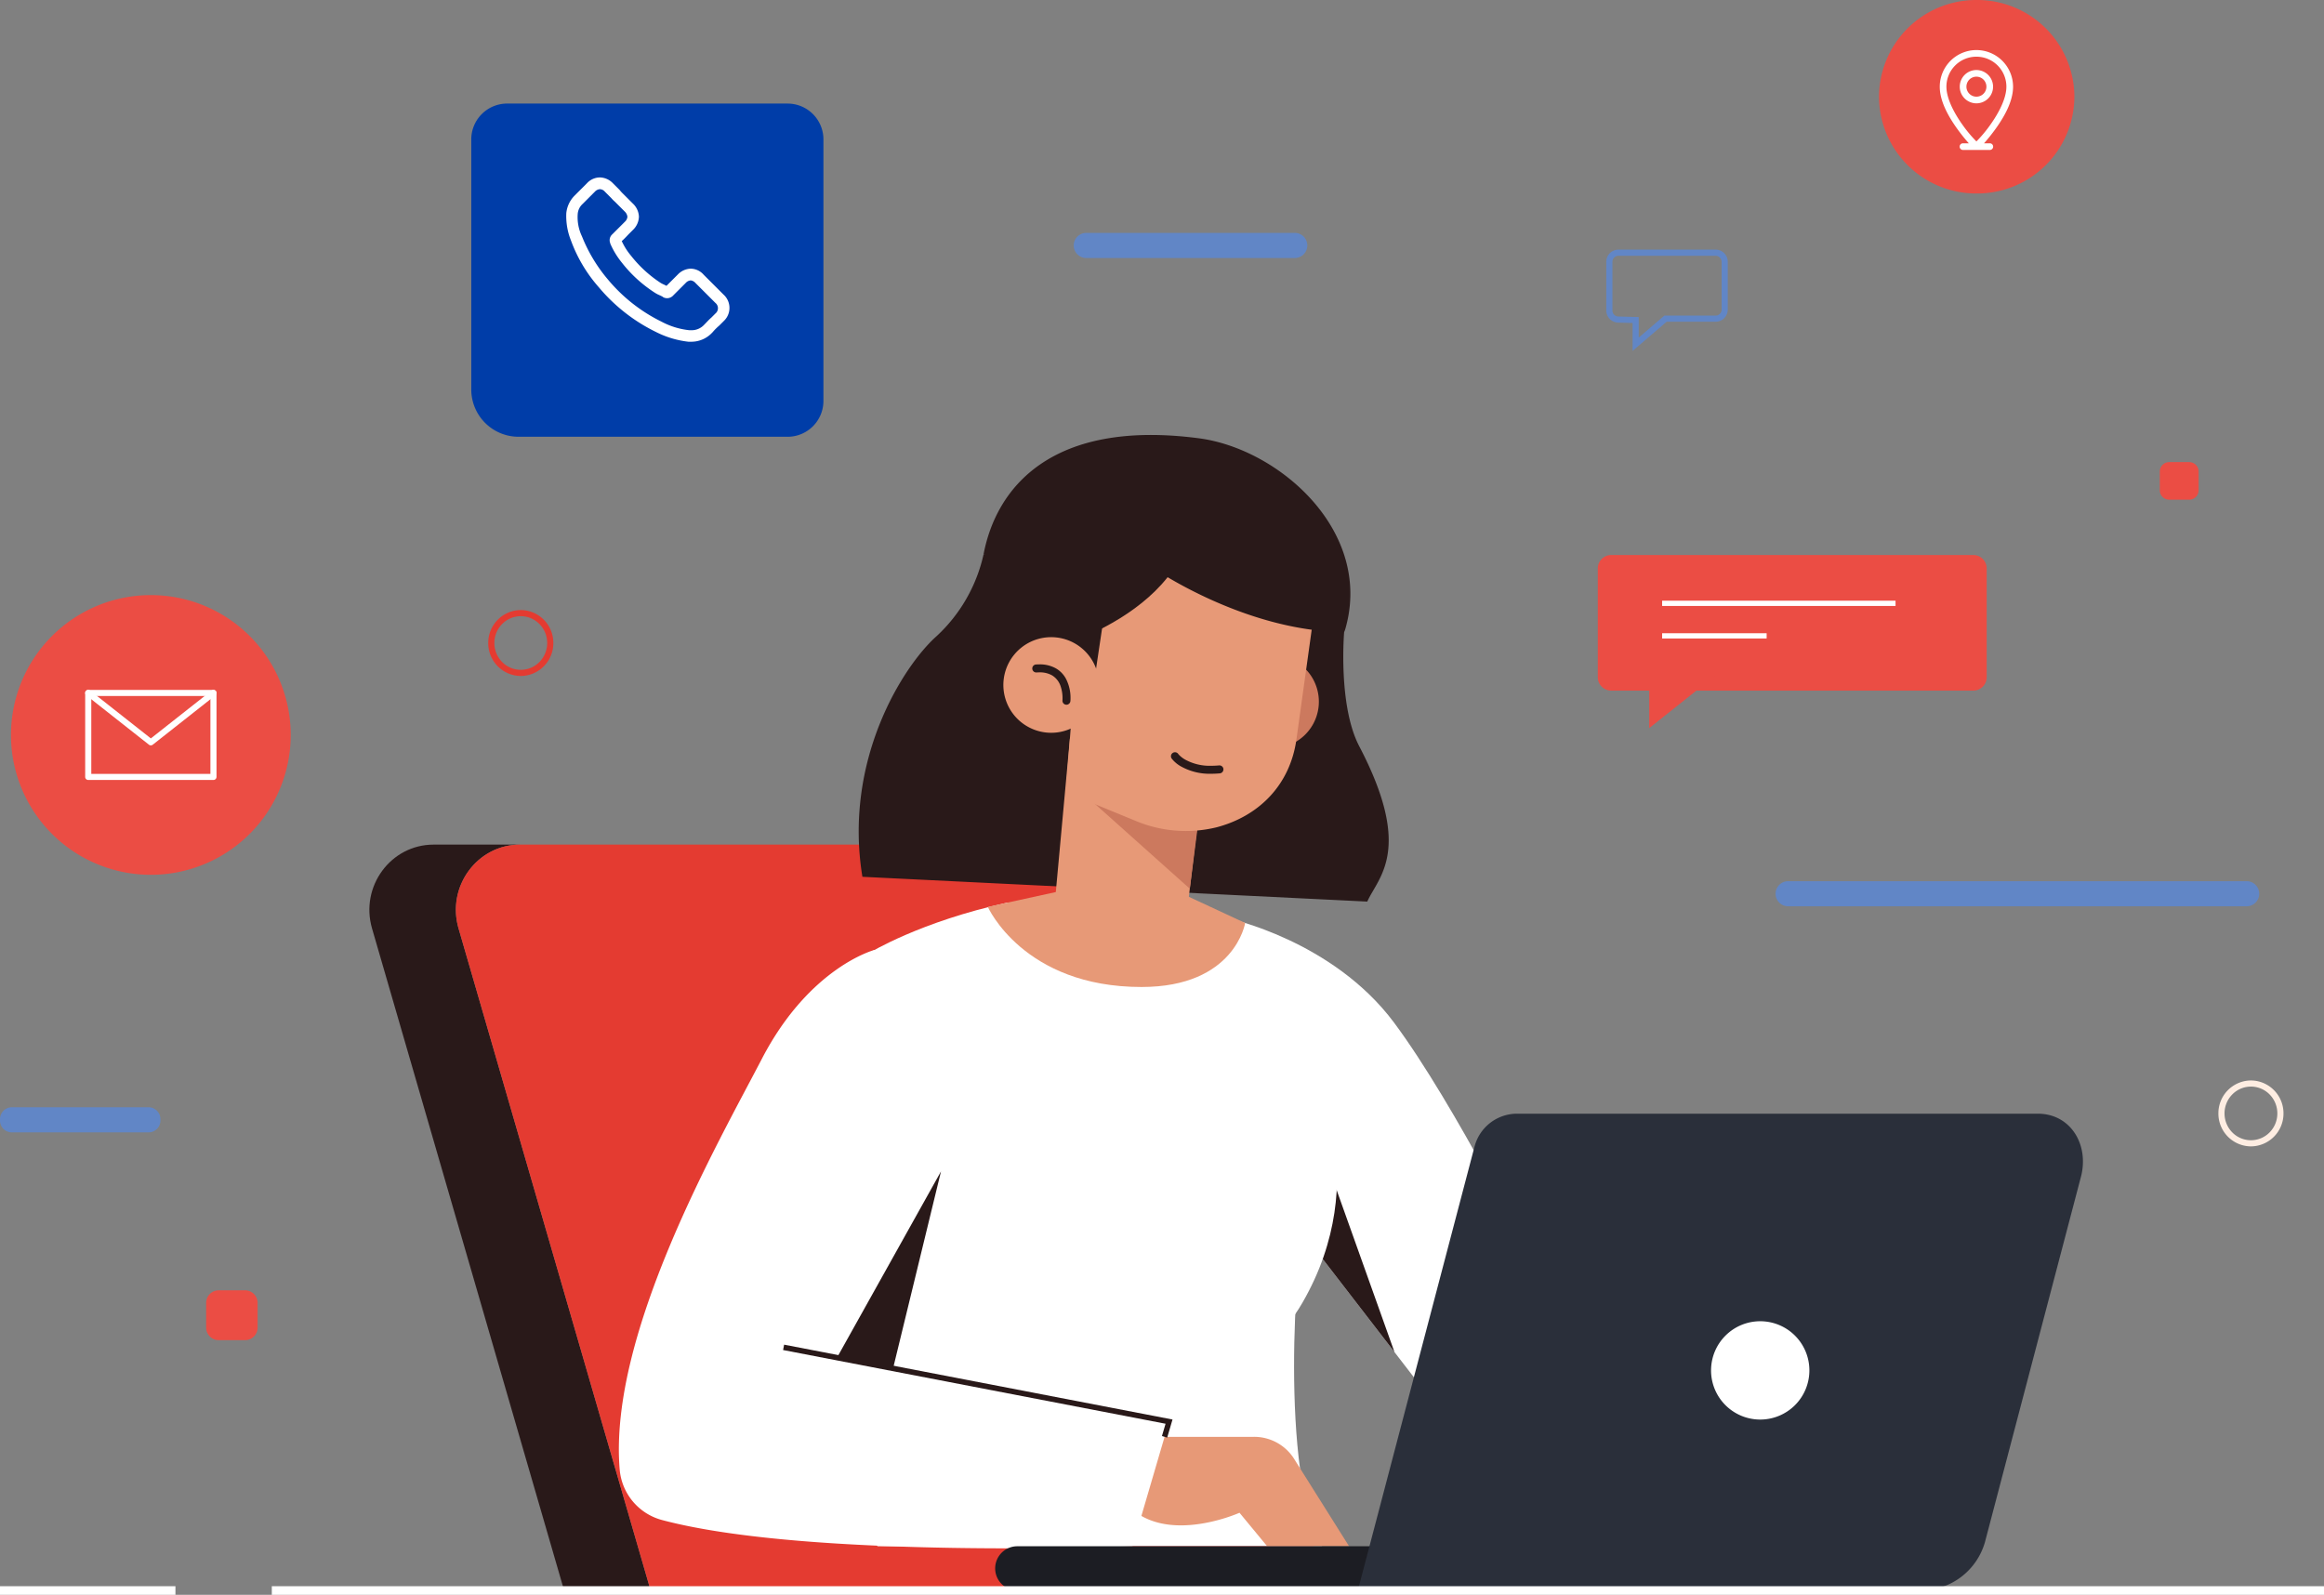 <svg xmlns="http://www.w3.org/2000/svg" width="649.85" height="446" viewBox="0 0 649.85 446"><rect x="0" y="0" width="649.85" height="446" fill="#808080" stroke="none"/><g id="Contact_Uheme_image" data-name="Contact Uheme image" transform="translate(-1052.591 -201)"><g id="Group_32814" data-name="Group 32814" transform="translate(-2805 -9481)"><g id="g10" transform="translate(3857.591 9710.961)"><g id="g12" transform="translate(0 0)"><path id="path96" d="M474.715-327.368c-3.4-11.7 5.224-23.439 17.217-23.439H467.741c-11.991.0-20.61 11.735-17.217 23.439l53.715 185.156H528.43L474.715-327.368" transform="translate(-346.494 558.049)" fill="#291919"/><path id="path98" d="M469.306-327.368 523.02-142.212H712.063l-56.717-195.5a17.994 17.994.0 0 0-17.215-13.1H486.522c-11.992.0-20.612 11.735-17.217 23.439" transform="translate(-341.084 558.049)" fill="#e43b31"/><path id="path100" d="M636.136-334.814s29.343 6.138 46.5 29.192 39.139 67.555 39.139 67.555l-25.737 41.818L657.6-246.109l-21.466-88.7" transform="translate(-292.815 562.656)" fill="#fff"/><path id="path102" d="M652.8-261.587l6.554-19.491 18.592 52.109z" transform="translate(-288.015 578.134)" fill="#291919"/><path id="path104" d="M687.092-245.135c-2.363 1.908-7.1 67.394 4.936 86.917H567.68l-33.927-66.07 31.789-99.948s14.079-8.661 38.365-13.959l53.955 8.434 7.764-4.079 23.331 41.1-1.865 47.6" transform="translate(-322.305 561.682)" fill="#fff"/><path id="path106" d="M660.334-302.9s17.854 31.37-2.5 66.482-24.717-47.47-24.717-47.47L660.334-302.9" transform="translate(-293.683 571.848)" fill="#fff"/><path id="path108" d="M622.885-222.222h27.306a13.209 13.209.0 0 1 11.226 5.922l15.515 24.677h-22.9l-7.737-9.368s-24.536 11.034-34.051-5.93l10.643-15.3" transform="translate(-299.697 595.087)" fill="#e79977"/><path id="path110" d="M564.625-213.364c12.176-22.1 40.693-72.735 40.693-72.735l-29.87-41.846s-18.151 4.716-31.517 30.46c-12.156 23.41-42.935 76.954-39.759 114.836a16.011 16.011.0 0 0 11.756 14.12c41.241 11.029 131.639 7.357 131.639 7.357l10.22-34.854-93.161-17.339" transform="translate(-330.892 564.635)" fill="#fff"/><path id="path112" d="M647-216.243l1.484-5.061-108.6-20.931-.289 1.5 106.948 20.614-1.012 3.448 1.468.429" transform="translate(-320.622 589.322)" fill="#291919"/><path id="path114" d="M580.453-279.861l-13.43 55.183-15.968-2.537z" transform="translate(-317.322 578.485)" fill="#291919"/><path id="path116" d="M590.915-411.912a44.2 44.2.0 0 1-13.179 22.891c-9.19 8.2-26.07 34.466-20.689 67.248l141.171 6.933c3.059-6.864 12.946-14.4-2.239-43.433C690-369.7 691.751-390.2 691.751-390.2l-8.721-22.393-55.806-7.768-36.309 8.444" transform="translate(-315.895 538.016)" fill="#291919"/><path id="path118" d="M635.754-380.192a13.019 13.019.0 0 0 11.7 14.218 13.019 13.019.0 0 0 14.217-11.7 13.02 13.02.0 0 0-11.7-14.218 13.019 13.019.0 0 0-14.216 11.7" transform="translate(-292.943 546.196)" fill="#cc795e"/><path id="path120" d="M602.827-373.811l-4.237 46.144c-1.068 10.627 6.961 9.477 16.844 10.852l12.58 1.752a6.4 6.4.0 0 0 7.026-5.813l3.924-32.768-36.137-20.167" transform="translate(-303.657 551.423)" fill="#e79977"/><path id="path122" d="M604.336-362.286l30.338 27.117 3.364-26.291z" transform="translate(-301.975 554.743)" fill="#cc795e"/><path id="path124" d="M670.714-400.081l-5.247 37.7c-1.808 12.982-10.68 21.564-22.345 24.638a36.253 36.253.0 0 1-22.907-1.92l-19.247-7.9 3.667-47.932 27-17.459 39.074 12.868" transform="translate(-302.944 540.149)" fill="#e79977"/><path id="path136" d="M624-369.1a8.672 8.672.0 0 0 2.615 2.212 16.437 16.437.0 0 0 8.475 2.045c.747.0 1.537-.034 2.37-.112a1.117 1.117.0 0 0 1.008-1.214 1.117 1.117.0 0 0-1.214-1.01c-.768.072-1.487.1-2.164.1a14.21 14.21.0 0 1-7.342-1.736 8.076 8.076.0 0 1-1.527-1.142c-.154-.149-.263-.27-.328-.347l-.064-.079-.01-.014-.388.287.4-.278-.007-.009-.388.287.4-.278a1.119 1.119.0 0 0-1.556-.271A1.117 1.117.0 0 0 624-369.1" transform="translate(-296.368 552.272)" fill="#291919"/><path id="path138" d="M592.195-384.535c.5 2.44 43.7-8.426 46.8-36.747.0.0-54.261.409-46.8 36.747" transform="translate(-305.675 537.749)" fill="#291919"/><path id="path140" d="M583.109-406.327c3.505-18.522 18.824-37.922 60.239-32.493 22.374 2.933 48.655 25.929 40.979 53.139a6.642 6.642.0 0 1-.381 1.07c-28.356-.285-53.927-18.249-53.927-18.249l-46.909-3.467" transform="translate(-308.089 532.431)" fill="#291919"/><path id="path142" d="M614.8-404.154l-4.108 27.506-18.235-23.617z" transform="translate(-305.397 542.683)" fill="#291919"/><path id="path144" d="M587.479-383.769a13.37 13.37.0 0 0 12.015 14.6 13.368 13.368.0 0 0 14.6-12.015 13.369 13.369.0 0 0-12.015-14.6 13.369 13.369.0 0 0-14.6 12.013" transform="translate(-306.848 545.076)" fill="#e79977"/><path id="path146" d="M604.355-379.664c0-.029.031-.331.031-.817a11.568 11.568.0 0 0-1.322-5.52 7.392 7.392.0 0 0-2.693-2.779 9.1 9.1.0 0 0-4.714-1.159c-.3.0-.606.01-.924.031a1.117 1.117.0 0 0-1.039 1.188 1.117 1.117.0 0 0 1.188 1.039c.27-.017.527-.026.775-.026a6.908 6.908.0 0 1 3.581.848 5.616 5.616.0 0 1 2.415 3.158 10.372 10.372.0 0 1 .5 3.218c0 .2-.005.359-.012.462l-.007.115v.026a1.117 1.117.0 0 0 1 1.219 1.118 1.118.0 0 0 1.219-1" transform="translate(-305.041 546.777)" fill="#291919"/><path id="path148" d="M613.707-342.31l-29.664 6.473s9.935 22.4 42.976 22.4c26.123.0 28.976-17.9 28.976-17.9l-19.08-8.872-23.207-2.1" transform="translate(-307.82 560.497)" fill="#e79977"/><path id="path150" d="M591.822-186.092H701.479v-12.374H591.822a6.188 6.188.0 0 0-6.186 6.188 6.187 6.187.0 0 0 6.186 6.186" transform="translate(-307.361 601.93)" fill="#1c1d23"/><path id="path152" d="M664.366-159.04H821.8a18.641 18.641.0 0 0 17.957-13.641L866.5-274.476c2.5-9-2.669-17.909-12.011-17.909H708.9a12.3 12.3.0 0 0-11.891 9.169L664.366-159.04" transform="translate(-284.683 574.877)" fill="#2a2f3a"/><path id="path154" d="M741.049-233.573A13.748 13.748.0 0 0 754.8-219.825a13.746 13.746.0 0 0 13.746-13.748A13.746 13.746.0 0 0 754.8-247.321a13.748 13.748.0 0 0-13.748 13.748" transform="translate(-262.596 587.857)" fill="#fff"/><path id="path156" d="M428.6-187.389h573.845v-2.4H428.6z" transform="translate(-352.594 604.428)" fill="#fff"/><path id="path158" d="M369.591-187.389H418.65v-2.4H369.591z" transform="translate(-369.591 604.428)" fill="#fff"/><path id="path160" d="M821.458-375.765H720.211a3.748 3.748.0 0 1-3.747-3.749v-30.418a3.748 3.748.0 0 1 3.747-3.749H821.458a3.75 3.75.0 0 1 3.751 3.749v30.418a3.75 3.75.0 0 1-3.751 3.749" transform="translate(-269.677 539.939)" fill="#eb4d44"/><path id="path162" d="M730.43-402.293h65.265v-1.47H730.43z" transform="translate(-265.654 542.796)" fill="#fff"/><path id="path164" d="M730.43-395.233h29.222V-396.7H730.43z" transform="translate(-265.654 544.83)" fill="#fff"/><path id="path166" d="M727.631-387.575V-372.8l18.586-14.778z" transform="translate(-266.46 547.458)" fill="#eb4d44"/><path id="path168" d="M560.346-418.522H485.13A13.227 13.227.0 0 1 471.9-431.749v-69.927A10.027 10.027.0 0 1 481.931-511.7h78.416a10.027 10.027.0 0 1 10.026 10.028v73.126a10.027 10.027.0 0 1-10.026 10.028" transform="translate(-340.121 511.704)" fill="#003da8"/><path id="path170" d="M534.269-457.631l-1.2 1.2c-.7.6-1.3 1.3-2 2a4.762 4.762.0 0 1-3.6 1.5h-.5a21.081 21.081.0 0 1-7.809-2.4 45.586 45.586.0 0 1-14.919-11.714 43.451 43.451.0 0 1-7.309-12.116 12.4 12.4.0 0 1-1.2-6.208 4.218 4.218.0 0 1 1.4-2.9l3.4-3.406a2.1 2.1.0 0 1 1.4-.7 1.918 1.918.0 0 1 1.4.7q.9.9 1.8 1.8a9.5 9.5.0 0 0 1 1l2.8 2.8a2.353 2.353.0 0 1 .7 1.4 2.1 2.1.0 0 1-.7 1.4c-.3.3-.6.6-.9.9-.9.9-1.7 1.7-2.5 2.5l-.1.1a2.189 2.189.0 0 0-.6 2.5v.1a22.984 22.984.0 0 0 3.3 5.406 37.087 37.087.0 0 0 9.111 8.31 7.986 7.986.0 0 0 1.3.7 9.682 9.682.0 0 1 1 .5l.1.1a2.3 2.3.0 0 0 2.8-.5l3.5-3.505a2.1 2.1.0 0 1 1.4-.7 2.091 2.091.0 0 1 1.3.7l5.607 5.607A1.9 1.9.0 0 1 534.269-457.631zm2.3-5.207-5.609-5.607a4.915 4.915.0 0 0-3.6-1.7 5.194 5.194.0 0 0-3.6 1.6l-3.2 3.2c-.2-.1-.4-.2-.6-.3a9.533 9.533.0 0 1-1-.5 34.545 34.545.0 0 1-8.31-7.61 18.176 18.176.0 0 1-2.6-4.1c.8-.7 1.5-1.5 2.2-2.2.3-.3.6-.6.9-.9a5.31 5.31.0 0 0 1.7-3.706 5.309 5.309.0 0 0-1.7-3.7l-2.8-2.8a9.068 9.068.0 0 1-.9-1c-.6-.6-1.3-1.3-1.9-1.9a5.193 5.193.0 0 0-3.6-1.6 4.966 4.966.0 0 0-3.607 1.6l-3.5 3.505a8.056 8.056.0 0 0-2.3 4.9 18.228 18.228.0 0 0 1.3 7.61 40.973 40.973.0 0 0 7.809 13.117 48.675 48.675.0 0 0 16.02 12.515 26.569 26.569.0 0 0 9.013 2.7h.7a7.953 7.953.0 0 0 6.007-2.6l.1-.1a15.375 15.375.0 0 1 1.8-1.8c.4-.4.9-.9 1.3-1.3a5.024 5.024.0 0 0 0-7.309" transform="translate(-334.192 516.32)" fill="#fff"/><path id="path172" d="M450.194-365.87a39.11 39.11.0 0 1-39.11 39.11 39.11 39.11.0 0 1-39.11-39.11 39.11 39.11.0 0 1 39.11-39.11 39.11 39.11.0 0 1 39.11 39.11" transform="translate(-368.905 542.445)" fill="#eb4d44"/><path id="path174" d="M423.953-360.058v-.855H389.791v-21.773H423.1v22.628h.855v0h.855v-23.484a.867.867.0 0 0-.251-.6.86.86.0 0 0-.6-.251H388.936a.86.86.0 0 0-.6.251.867.867.0 0 0-.251.6v23.484a.867.867.0 0 0 .251.6.86.86.0 0 0 .6.251h35.017a.86.86.0 0 0 .6-.251.867.867.0 0 0 .251-.6h-.855" transform="translate(-364.265 548.374)" fill="#fff"/><path id="path176" d="M388.407-382.87l17.509 13.8a.859.859.0 0 0 1.06.0l17.507-13.8a.855.855.0 0 0 .143-1.2.857.857.0 0 0-1.2-.143l-16.978 13.38-16.978-13.38a.857.857.0 0 0-1.2.143.855.855.0 0 0 .143 1.2" transform="translate(-364.265 548.374)" fill="#fff"/><path id="path178" d="M886.784-335.845H758.57a3.51 3.51.0 0 1-3.51-3.51 3.511 3.511.0 0 1 3.51-3.51H886.784a3.511 3.511.0 0 1 3.51 3.51 3.51 3.51.0 0 1-3.51 3.51" transform="translate(-258.56 560.336)" fill="#6186c6"/><path id="path180" d="M664.5-476.6H606.2a3.51 3.51.0 0 1-3.51-3.51 3.51 3.51.0 0 1 3.51-3.51h58.3a3.51 3.51.0 0 1 3.51 3.51 3.51 3.51.0 0 1-3.51 3.51" transform="translate(-302.449 519.793)" fill="#6186c6"/><path id="path182" d="M411.135-293.777H372.907a3.317 3.317.0 0 0-3.316 3.318v.386a3.315 3.315.0 0 0 3.316 3.316h38.227a3.316 3.316.0 0 0 3.316-3.316v-.386a3.318 3.318.0 0 0-3.316-3.318" transform="translate(-369.591 574.476)" fill="#6186c6"/><path id="path184" d="M846.68-423.337h-5.568a2.647 2.647.0 0 1-2.646-2.646v-5.226a2.647 2.647.0 0 1 2.646-2.646h5.568a2.648 2.648.0 0 1 2.648 2.646v5.226a2.648 2.648.0 0 1-2.648 2.646" transform="translate(-234.535 534.127)" fill="#eb4d44"/><path id="path186" d="M425.225-240.1h-7.371a3.508 3.508.0 0 1-3.509-3.507v-6.919a3.509 3.509.0 0 1 3.509-3.509h7.371a3.509 3.509.0 0 1 3.509 3.509v6.919a3.508 3.508.0 0 1-3.509 3.507" transform="translate(-356.7 585.925)" fill="#eb4d44"/><path id="path188" d="M721.684-479.131v.859H748.89a1.684 1.684.0 0 1 1.664 1.7v13.339a1.683 1.683.0 0 1-1.664 1.7H734.542l-7.163 6.138v-5.734l-5.724-.163h0a1.685 1.685.0 0 1-1.631-1.7v-13.578a1.684 1.684.0 0 1 1.664-1.7v-1.717a3.4 3.4.0 0 0-3.382 3.416V-463a3.4 3.4.0 0 0 3.315 3.416h-.007l4.051.117v7.8l9.516-8.154H748.89a3.4 3.4.0 0 0 3.382-3.416v-13.339a3.4 3.4.0 0 0-3.382-3.416H721.684v.859" transform="translate(-269.148 520.839)" fill="#6186c6"/><path id="path190" d="M868.533-290.382h-.859a7.527 7.527.0 0 1-2.167 5.308 7.3 7.3.0 0 1-5.217 2.191 7.3 7.3.0 0 1-5.217-2.191 7.542 7.542.0 0 1-2.167-5.308 7.541 7.541.0 0 1 2.167-5.307 7.3 7.3.0 0 1 5.217-2.193 7.294 7.294.0 0 1 5.217 2.193 7.527 7.527.0 0 1 2.167 5.307h1.717a9.167 9.167.0 0 0-9.1-9.217 9.168 9.168.0 0 0-9.1 9.217 9.167 9.167.0 0 0 9.1 9.217 9.166 9.166.0 0 0 9.1-9.217h-.859" transform="translate(-230.871 572.799)" fill="#feede2"/><path id="path192" d="M492.928-392.518h-.859a7.527 7.527.0 0 1-2.167 5.308 7.308 7.308.0 0 1-5.217 2.193 7.311 7.311.0 0 1-5.217-2.193 7.542 7.542.0 0 1-2.167-5.308 7.549 7.549.0 0 1 2.167-5.308 7.3 7.3.0 0 1 5.217-2.191 7.293 7.293.0 0 1 5.217 2.193 7.526 7.526.0 0 1 2.167 5.307h1.717a9.166 9.166.0 0 0-9.1-9.217 9.167 9.167.0 0 0-9.1 9.217 9.17 9.17.0 0 0 9.1 9.219 9.169 9.169.0 0 0 9.1-9.219h-.859" transform="translate(-339.061 543.38)" fill="#e43b31"/></g></g></g><g id="Group_32817" data-name="Group 32817"><path id="path172-2" data-name="path172" d="M426.617-377.925A27.19 27.19.0 0 1 399.3-350.87a27.19 27.19.0 0 1-27.322-27.055A27.19 27.19.0 0 1 399.3-404.98a27.19 27.19.0 0 1 27.322 27.055" transform="translate(1206.026 605.98)" fill="#eb4d44"/><g id="noun_Location_3668976" transform="translate(1593.678 214.734)"><g id="Group_32816" data-name="Group 32816" transform="translate(1.322 0.266)"><path id="Path_39420" data-name="Path 39420" d="M11.565.266A10.256 10.256.0 0 0 1.322 10.508c0 4.113 2.456 8.388 4.833 11.716a51.549 51.549.0 0 0 3.287 4.118h-1.6a.932.932.0 1 0 0 1.863h7.445a.932.932.0 1 0 0-1.863H13.7a51.586 51.586.0 0 0 3.287-4.118c2.377-3.328 4.833-7.6 4.833-11.716A10.263 10.263.0 0 0 11.565.266zm0 1.855a8.377 8.377.0 0 1 8.387 8.387c0 3.337-2.2 7.444-4.482 10.636a36.211 36.211.0 0 1-3.9 4.675 35.985 35.985.0 0 1-3.905-4.675c-2.279-3.191-4.482-7.3-4.482-10.636A8.371 8.371.0 0 1 11.565 2.121zm0 3.727a4.658 4.658.0 1 0 4.662 4.66A4.672 4.672.0 0 0 11.565 5.848zm0 1.863a2.795 2.795.0 1 1-2.79 2.8A2.788 2.788.0 0 1 11.565 7.711z" transform="translate(-1.322 -0.266)" fill="#fff" fill-rule="evenodd"/></g></g></g></g></svg>